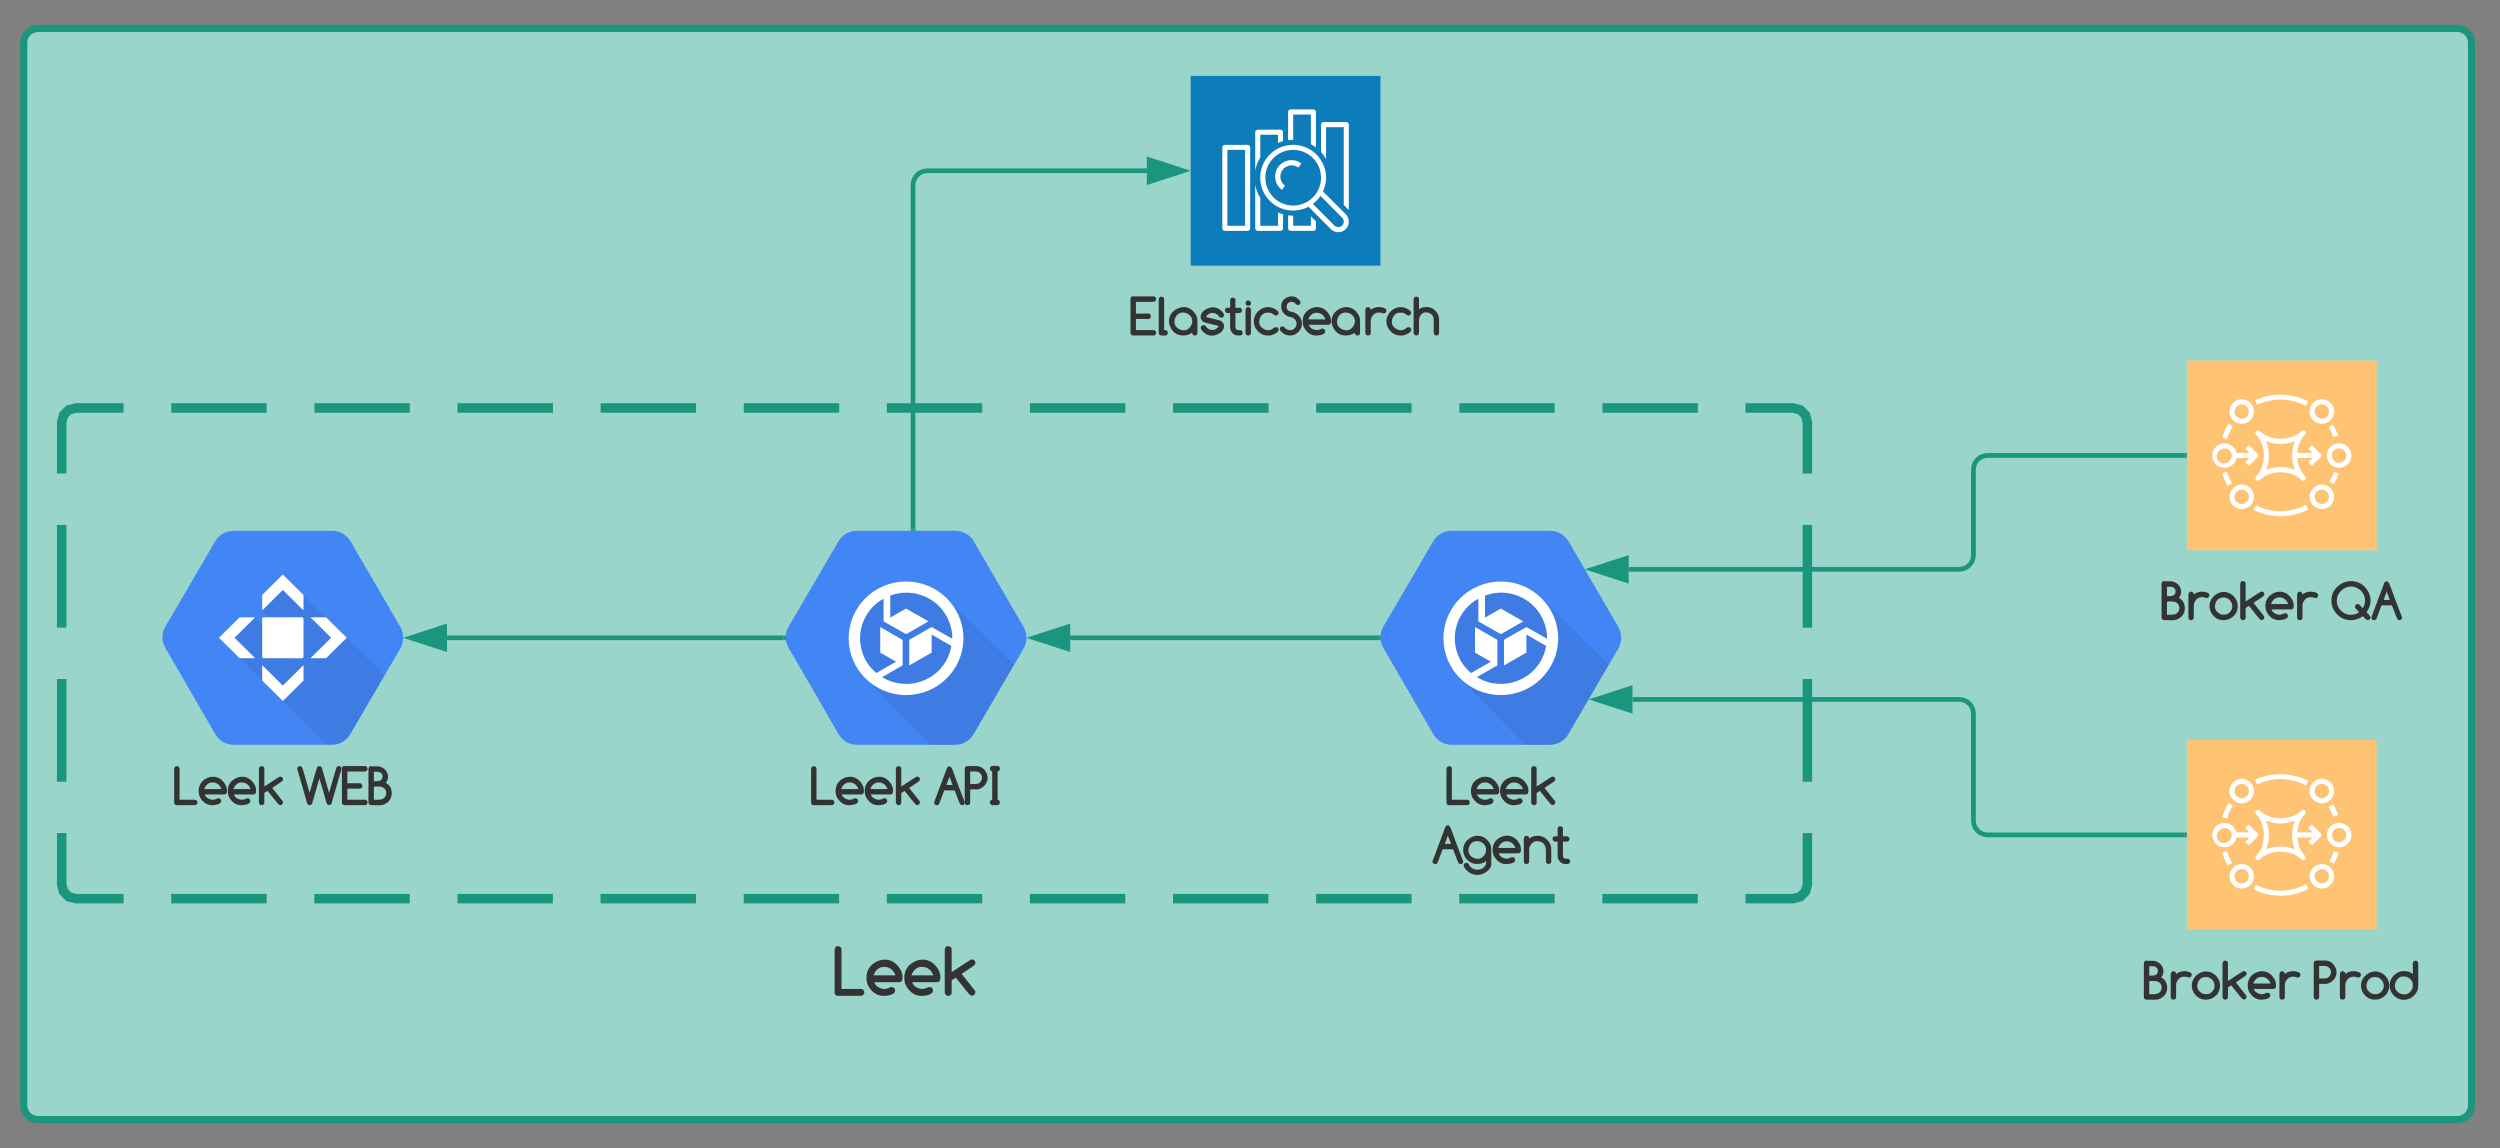 <svg xmlns="http://www.w3.org/2000/svg" xmlns:xlink="http://www.w3.org/1999/xlink" xmlns:lucid="lucid" width="1054" height="484"><rect width="100%" height="100%" fill="#808080" stroke="none"/><g transform="translate(-698 -88)" lucid:page-tab-id="0_0"><path d="M708 106c0-3.3 2.7-6 6-6h1020c3.3 0 6 2.7 6 6v448c0 3.3-2.7 6-6 6H714c-3.3 0-6-2.7-6-6z" stroke="#19967d" stroke-width="3" fill="#99d5ca"/><path d="M724 266c0-3.3 2.7-6 6-6h724c3.3 0 6 2.7 6 6v194.9c0 3.3-2.7 6-6 6H730c-3.3 0-6-2.7-6-6z" fill-opacity="0"/><path d="M770.22 260h40.22m20.12 0h40.22m20.1 0h40.23m20.12 0h40.22m20.12 0h40.22m20.1 0h40.23m20.12 0h40.22m20.12 0h40.22m20.1 0h40.23m20.12 0h40.22m20.12 0h40.22m20.1 0H1454l3.03.82 2.15 2.15.82 3.03v21.65m0 21.66v43.32m0 21.65v43.3m0 21.67v21.65l-.82 3.02-2.15 2.16-3.03.8h-20.1m-20.12 0h-40.22m-20.12 0h-40.22m-20.1 0h-40.23m-20.12 0h-40.22m-20.12 0h-40.22m-20.1 0h-40.23m-20.12 0h-40.22m-20.12 0h-40.22m-20.1 0h-40.23m-20.12 0h-40.22m-20.12 0h-40.22m-20.1 0H730l-3.03-.8-2.15-2.16-.82-3.03v-21.66m0-21.65v-43.32m0-21.66v-43.3m0-21.66V266l.82-3.03 2.15-2.15L730 260h20.1" stroke="#19967d" stroke-width="4" fill="none"/><path d="M1380.28 352.3l-20.9-35.92c-1.63-2.9-4.47-4.5-7.82-4.6h-41.62c-3.35.1-6.2 1.7-7.8 4.6l-20.92 35.82c-1.63 2.8-1.63 6.05 0 8.94l20.9 36.1c1.63 2.97 4.37 4.68 7.82 4.77h41.62c3.35-.08 6.2-1.8 7.8-4.77l20.92-35.82c1.63-2.97 1.63-6.22 0-9.1z" stroke="#000" stroke-opacity="0" fill="#4285f4"/><path d="M1347.8 340.14l-16.6-5.75-15.6 6.42-6.9 14.33 4.93 18.86 27.5 28h10.45c3.38-.14 6.2-1.83 7.84-4.74l16.8-29z" stroke="#000" stroke-opacity="0" fill-opacity=".07"/><path d="M1330.75 333.16c-13.35 0-24.2 10.73-24.2 23.94 0 13.22 10.85 23.94 24.2 23.94s24.18-10.72 24.18-23.94c0-13.2-10.83-23.94-24.18-23.94zm0 43.14c-3.73 0-6.92-.9-10.1-2.82l8.65-4.98v-10.73l-9.44-5.4v10.77l6.68 3.83-8.37 4.78c-8.17-6.9-9.14-19-2.22-27.05 1.6-1.82 3.2-3.16 5.32-4.3v9.57l9.48 5.4 9.43-5.4-9.43-5.4-6.68 3.82v-9.3c10-3.74 21.2 1.3 24.9 11.2.88 2.3 1.27 4.36 1.27 6.8v.2l-8.7-4.94-9.44 5.37v10.82l9.43-5.4v-7.63l8.32 4.8c-1.55 9.33-9.53 15.98-19.1 16.03z" stroke="#000" stroke-opacity="0" fill="#fff"/><use xlink:href="#a" transform="matrix(1,0,0,1,1280,407.012) translate(27.828 20.117)"/><use xlink:href="#b" transform="matrix(1,0,0,1,1280,407.012) translate(21.942 44.944)"/><path d="M1619 440h-83c-3.3 0-6-2.7-6-6v-45.13c0-3.32-2.7-6-6-6h-137.74" stroke="#19967d" stroke-width="2" fill="none"/><path d="M1620 441h-1.03v-2h1.03z" fill="#19967d"/><path d="M1371 382.87l14.26-4.64v9.27z" stroke="#19967d" stroke-width="2" fill="#19967d"/><path d="M1619 280h-83c-3.3 0-6 2.7-6 6v36.03c0 3.32-2.7 6-6 6h-139.34" stroke="#19967d" stroke-width="2" fill="none"/><path d="M1620 281h-1.03v-2h1.03z" fill="#19967d"/><path d="M1369.4 328.03l14.26-4.63v9.27z" stroke="#19967d" stroke-width="2" fill="#19967d"/><path d="M1620 240h80v80h-80v-80z" stroke="#fff" stroke-opacity="0" stroke-width="2" fill="#ffc374"/><path d="M1676.9 302.6c-2.86 0-5.16-2.32-5.15-5.16 0-2.84 2.33-5.14 5.18-5.13 2.84.02 5.14 2.34 5.13 5.18 0 1.42-.5 2.63-1.52 3.63-1 1.02-2.22 1.52-3.65 1.5zm0-8.2c-1.7 0-3.05 1.37-3.05 3.05 0 .84.3 1.55.9 2.13 1.18 1.17 3.07 1.17 4.26 0 1.17-1.18 1.17-3.08 0-4.26-.58-.6-1.28-.9-2.1-.92zM1684.16 285.24c-2.85 0-5.17-2.33-5.16-5.2 0-2.84 2.33-5.16 5.18-5.15 2.86 0 5.18 2.32 5.17 5.17 0 1.43-.52 2.65-1.54 3.67-1 1-2.2 1.5-3.64 1.5zm0-8.22c-.84 0-1.56.3-2.15.9-1.2 1.17-1.2 3.1 0 4.3 1.18 1.18 3.1 1.2 4.3 0 .58-.6.88-1.3.9-2.14-.02-1.67-1.37-3.03-3.05-3.04zM1676.9 266.67c-2.87 0-5.2-2.32-5.2-5.18s2.33-5.18 5.2-5.18c2.84 0 5.16 2.32 5.16 5.17 0 1.42-.5 2.64-1.52 3.66-1 1-2.23 1.5-3.65 1.5zm0-8.22c-.85 0-1.57.3-2.16.9-1.2 1.2-1.17 3.12.02 4.3.58.6 1.3.87 2.12.9 1.67 0 3.05-1.36 3.06-3.04 0-.82-.3-1.53-.9-2.12-.58-.6-1.3-.9-2.15-.9zM1649.74 279.25l-3.62-3.63-1.52 1.5 1.8 1.82h-5.52c-.23-1-.68-1.8-1.4-2.53-2-2-5.28-2-7.3.02-2 2-2 5.28 0 7.3.76.76 1.6 1.2 2.64 1.4 2.8.58 5.52-1.24 6.08-4.04h5.5l-1.8 1.8 1.52 1.5 3.62-3.62c.4-.42.4-1.1 0-1.5zm-11.73 2.97c-1.03 1.32-2.93 1.56-4.27.52-1.32-1.03-1.55-2.93-.52-4.26.16-.2.34-.37.53-.53 1.2-1.16 3.08-1.16 4.28 0 1.16 1.2 1.16 3.1-.02 4.27z" stroke="#fff" stroke-opacity="0" stroke-width="2" fill="#fff"/><path d="M1676.33 279.26l-.33-.32-3.3-3.3-1.5 1.5 1.8 1.8h-6.4c.12-3 1.15-5.52 3.2-7.73.42-.4.42-1.07 0-1.47-.4-.43-1.08-.43-1.5 0-4.35 4.35-13.26 4.35-17.62 0-.42-.43-1.08-.43-1.5 0-.42.4-.42 1.08 0 1.48 4.36 4.4 4.36 13.27 0 17.64-.2.2-.3.45-.3.74 0 .3.1.56.3.75.42.42 1.08.42 1.5 0 4.36-4.36 13.27-4.36 17.63 0 .42.42 1.1.42 1.5 0 .2-.2.3-.45.3-.75s-.1-.55-.3-.74c-2.05-2.23-3.08-4.76-3.2-7.77h6.4l-1.8 1.8 1.5 1.5 3.63-3.62c.42-.4.42-1.08 0-1.5zm-10.83 6.8c-4.05-1.57-8.05-1.57-12.1 0 1.58-4.04 1.58-8.03 0-12.07 4.05 1.57 8.05 1.57 12.1 0-1.55 4.05-1.55 8.02 0 12.08zM1670.13 259.1c-6.65-3.38-13.75-3.53-20.53-.4l-.9-1.93c3.54-1.64 6.86-2.37 10.77-2.36 4.23.02 7.84.9 11.62 2.8zM1636.9 273.13l-2.04-.63c.68-2.23 1.5-4.04 2.74-6l1.8 1.12c-1.13 1.8-1.88 3.47-2.5 5.5zM1681.72 272.32c-.53-1.53-1.1-2.8-1.92-4.18l1.83-1.07c.9 1.52 1.55 2.9 2.14 4.57zM1681.93 292.13l-1.83-1.07c.8-1.4 1.4-2.65 1.92-4.18l2 .7c-.56 1.67-1.2 3.03-2.1 4.55zM1659.46 305.6c-4.13 0-7.67-.82-11.36-2.67l.94-1.9c6.93 3.4 14.3 3.34 21.17-.2l1 1.92c-3.8 1.95-7.44 2.83-11.74 2.84zM1637.2 292.83c-1.04-1.77-1.74-3.37-2.34-5.33l2.03-.63c.55 1.8 1.2 3.27 2.13 4.9zM1643.1 302.6c-2.84 0-5.14-2.32-5.13-5.16 0-2.84 2.33-5.14 5.18-5.13 2.84.02 5.14 2.34 5.13 5.18 0 1.42-.5 2.63-1.52 3.63-1 1.02-2.23 1.5-3.66 1.5zm0-8.2c-.84 0-1.56.3-2.16.9-1.18 1.2-1.18 3.12 0 4.3 1.2 1.2 3.12 1.2 4.3 0 1.2-1.2 1.2-3.12 0-4.3-.6-.6-1.3-.9-2.14-.9zM1643.1 266.67c-1.42 0-2.65-.5-3.65-1.5-2.03-2.04-2.03-5.3 0-7.33 2.02-2.03 5.3-2.03 7.3 0 2.03 2.02 2.03 5.3.02 7.3-1.02 1.02-2.24 1.53-3.67 1.53zm-2.13-3.02c.6.6 1.3.87 2.12.9 1.67 0 3.04-1.36 3.06-3.04-.02-.8-.3-1.52-.9-2.1-1.17-1.2-3.1-1.2-4.3-.02-1.16 1.18-1.16 3.1 0 4.27z" stroke="#fff" stroke-opacity="0" stroke-width="2" fill="#fff"/><use xlink:href="#c" transform="matrix(1,0,0,1,1590,329) translate(19.306 20.117)"/><use xlink:href="#d" transform="matrix(1,0,0,1,1590,329) translate(90.92 20.117)"/><path d="M1620 400h80v80h-80v-80z" stroke="#fff" stroke-opacity="0" stroke-width="2" fill="#ffc374"/><path d="M1676.9 462.6c-2.86 0-5.16-2.32-5.15-5.16 0-2.84 2.33-5.14 5.18-5.13 2.84.02 5.14 2.34 5.13 5.18 0 1.42-.5 2.63-1.52 3.63-1 1.02-2.22 1.52-3.65 1.5zm0-8.2c-1.7 0-3.05 1.37-3.05 3.05 0 .84.3 1.55.9 2.13 1.18 1.17 3.07 1.17 4.26 0 1.17-1.18 1.17-3.08 0-4.26-.58-.6-1.28-.9-2.1-.92zM1684.16 445.24c-2.85 0-5.17-2.33-5.16-5.2 0-2.84 2.33-5.16 5.18-5.15 2.86 0 5.18 2.32 5.17 5.17 0 1.43-.52 2.65-1.54 3.67-1 1-2.2 1.5-3.64 1.5zm0-8.22c-.84 0-1.56.3-2.15.9-1.2 1.17-1.2 3.1 0 4.3 1.18 1.18 3.1 1.2 4.3 0 .58-.6.88-1.3.9-2.14-.02-1.67-1.37-3.03-3.05-3.04zM1676.9 426.67c-2.87 0-5.2-2.32-5.2-5.18s2.33-5.18 5.2-5.18c2.84 0 5.16 2.32 5.16 5.17 0 1.42-.5 2.64-1.52 3.66-1 1-2.23 1.5-3.65 1.5zm0-8.22c-.85 0-1.57.3-2.16.9-1.2 1.2-1.17 3.12.02 4.3.58.6 1.3.87 2.12.9 1.67 0 3.05-1.36 3.06-3.04 0-.82-.3-1.53-.9-2.12-.58-.6-1.3-.9-2.15-.9zM1649.74 439.25l-3.62-3.63-1.52 1.5 1.8 1.82h-5.52c-.23-1-.68-1.8-1.4-2.53-2-2-5.28-2-7.3.02-2 2-2 5.28 0 7.3.76.76 1.6 1.2 2.64 1.4 2.8.58 5.52-1.24 6.08-4.04h5.5l-1.8 1.8 1.52 1.5 3.62-3.62c.4-.42.4-1.1 0-1.5zm-11.73 2.97c-1.03 1.32-2.93 1.56-4.27.52-1.32-1.03-1.55-2.93-.52-4.26.16-.2.34-.37.53-.53 1.2-1.16 3.08-1.16 4.28 0 1.16 1.2 1.16 3.1-.02 4.27z" stroke="#fff" stroke-opacity="0" stroke-width="2" fill="#fff"/><path d="M1676.33 439.26l-.33-.32-3.3-3.3-1.5 1.5 1.8 1.8h-6.4c.12-3 1.15-5.52 3.2-7.73.42-.4.42-1.07 0-1.47-.4-.43-1.08-.43-1.5 0-4.35 4.35-13.26 4.35-17.62 0-.42-.43-1.08-.43-1.5 0-.42.4-.42 1.08 0 1.48 4.36 4.4 4.36 13.27 0 17.64-.2.2-.3.45-.3.74 0 .3.1.56.3.75.42.42 1.08.42 1.5 0 4.36-4.36 13.27-4.36 17.63 0 .42.42 1.1.42 1.5 0 .2-.2.3-.45.3-.75s-.1-.55-.3-.74c-2.05-2.23-3.08-4.76-3.2-7.77h6.4l-1.8 1.8 1.5 1.5 3.63-3.62c.42-.4.42-1.08 0-1.5zm-10.83 6.8c-4.05-1.57-8.05-1.57-12.1 0 1.58-4.04 1.58-8.03 0-12.07 4.05 1.57 8.05 1.57 12.1 0-1.55 4.05-1.55 8.02 0 12.08zM1670.13 419.1c-6.65-3.38-13.75-3.53-20.53-.4l-.9-1.93c3.54-1.64 6.86-2.37 10.77-2.36 4.23.02 7.84.9 11.62 2.8zM1636.9 433.13l-2.04-.63c.68-2.23 1.5-4.04 2.74-6l1.8 1.12c-1.13 1.8-1.88 3.47-2.5 5.5zM1681.72 432.32c-.53-1.53-1.1-2.8-1.92-4.18l1.83-1.07c.9 1.52 1.55 2.9 2.14 4.57zM1681.93 452.13l-1.83-1.07c.8-1.4 1.4-2.65 1.92-4.18l2 .7c-.56 1.67-1.2 3.03-2.1 4.55zM1659.46 465.6c-4.13 0-7.67-.82-11.36-2.67l.94-1.9c6.93 3.4 14.3 3.34 21.17-.2l1 1.92c-3.8 1.95-7.44 2.83-11.74 2.84zM1637.2 452.83c-1.04-1.77-1.74-3.37-2.34-5.33l2.03-.63c.55 1.8 1.2 3.27 2.13 4.9zM1643.1 462.6c-2.84 0-5.14-2.32-5.13-5.16 0-2.84 2.33-5.14 5.18-5.13 2.84.02 5.14 2.34 5.13 5.18 0 1.42-.5 2.63-1.52 3.63-1 1.02-2.23 1.5-3.66 1.5zm0-8.2c-.84 0-1.56.3-2.16.9-1.18 1.2-1.18 3.12 0 4.3 1.2 1.2 3.12 1.2 4.3 0 1.2-1.2 1.2-3.12 0-4.3-.6-.6-1.3-.9-2.14-.9zM1643.1 426.67c-1.42 0-2.65-.5-3.65-1.5-2.03-2.04-2.03-5.3 0-7.33 2.02-2.03 5.3-2.03 7.3 0 2.03 2.02 2.03 5.3.02 7.3-1.02 1.02-2.24 1.53-3.67 1.53zm-2.13-3.02c.6.6 1.3.87 2.12.9 1.67 0 3.04-1.36 3.06-3.04-.02-.8-.3-1.52-.9-2.1-1.17-1.2-3.1-1.2-4.3-.02-1.16 1.18-1.16 3.1 0 4.27z" stroke="#fff" stroke-opacity="0" stroke-width="2" fill="#fff"/><use xlink:href="#c" transform="matrix(1,0,0,1,1590,489) translate(11.846 20.117)"/><use xlink:href="#e" transform="matrix(1,0,0,1,1590,489) translate(83.46 20.117)"/><path d="M1129.53 352.3l-20.9-35.92c-1.63-2.9-4.47-4.5-7.82-4.6h-41.6c-3.36.1-6.2 1.7-7.82 4.6l-20.9 35.82c-1.64 2.8-1.64 6.05 0 8.94l20.9 36.1c1.62 2.97 4.36 4.68 7.8 4.77h41.63c3.36-.08 6.2-1.8 7.82-4.77l20.9-35.82c1.64-2.97 1.64-6.22 0-9.1z" stroke="#000" stroke-opacity="0" fill="#4285f4"/><path d="M1097.05 340.14l-16.6-5.75-15.6 6.42-6.9 14.33 4.93 18.86 27.48 28h10.47c3.38-.14 6.2-1.83 7.83-4.74l16.82-29z" stroke="#000" stroke-opacity="0" fill-opacity=".07"/><path d="M1080 333.16c-13.35 0-24.2 10.73-24.2 23.94 0 13.22 10.85 23.94 24.2 23.94 13.34 0 24.18-10.72 24.18-23.94 0-13.2-10.84-23.94-24.18-23.94zm0 43.14c-3.73 0-6.92-.9-10.1-2.82l8.64-4.98v-10.73l-9.43-5.4v10.77l6.7 3.83-8.38 4.78c-8.17-6.9-9.14-19-2.22-27.05 1.6-1.82 3.2-3.16 5.32-4.3v9.57l9.48 5.4 9.43-5.4-9.43-5.4-6.68 3.82v-9.3c10-3.74 21.2 1.3 24.9 11.2.88 2.3 1.27 4.36 1.27 6.8v.2l-8.72-4.94-9.43 5.37v10.82l9.43-5.4v-7.63l8.32 4.8c-1.55 9.33-9.53 15.98-19.1 16.03z" stroke="#000" stroke-opacity="0" fill="#fff"/><use xlink:href="#f" transform="matrix(1,0,0,1,1029.249,407.012) translate(10.711 20.117)"/><use xlink:href="#g" transform="matrix(1,0,0,1,1029.249,407.012) translate(62.567 20.117)"/><path d="M1279.06 356.9H1149.2" stroke="#19967d" stroke-width="2" fill="none"/><path d="M1280 356.16l.12 1.73h-1.1v-2h1.04z" fill="#19967d"/><path d="M1133.95 356.9l14.26-4.64v9.27z" stroke="#19967d" stroke-width="2" fill="#19967d"/><path d="M1200 120h80v80h-80v-80z" stroke="#fff" stroke-opacity="0" stroke-width="2" fill="#0c7cba"/><path d="M1224 149.07h-9.6c-.6 0-1.07.47-1.07 1.05v34.16c0 .58.48 1.05 1.07 1.05h9.6c.6 0 1.07-.47 1.07-1.05v-34.16c0-.58-.48-1.05-1.07-1.05zm-1.07 34.12h-7.46v-32h7.46zM1238.93 178.3v5.96c0 .6-.48 1.07-1.06 1.07h-9.6c-.6 0-1.07-.48-1.07-1.07v-18.4c.36 2.1 1.02 3.8 2.14 5.6v11.73h7.46v-5.6c.73.32 1.37.53 2.13.7zM1238.93 143.74v3.78c-.77.2-1.4.43-2.13.74v-3.46h-7.46v9.6c-1.12 1.8-1.78 3.5-2.14 5.6v-16.26c0-.6.48-1.07 1.07-1.07h9.6c.58 0 1.06.48 1.06 1.07zM1250.66 179.2v3.98h-7.46v-4.25c-.75 0-1.38-.05-2.13-.15v5.48c0 .6.48 1.07 1.06 1.07h9.6c.6 0 1.07-.46 1.07-1.07v-2.97zm1.07-45.07h-9.6c-.58 0-1.06.46-1.06 1.08v11.9c.75-.12 1.38-.17 2.13-.17v-10.65h7.46v12.5c.8.46 1.44.87 2.14 1.38V135.2c0-.6-.48-1.07-1.07-1.07zM1265.6 139.47h-9.6c-.6 0-1.07.48-1.07 1.07v11.57c.87.93 1.5 1.82 2.14 2.93v-13.4h7.46v32.75l2.14 2.15v-36c0-.58-.48-1.06-1.07-1.06z" stroke="#fff" stroke-opacity="0" stroke-width="2" fill="#fff"/><path d="M1265.37 178.3l-9.6-9.6c1.86-4.07 1.75-8.3-.34-12.3-3.6-6.73-11.96-9.3-18.73-5.74-6.76 3.58-9.38 11.94-5.8 18.73 3.6 6.77 11.97 9.35 18.77 5.77l9.42 9.44c1.74 1.74 4.55 1.74 6.27 0 1.75-1.72 1.75-4.52 0-6.26zm-33.9-15.4c0-6.45 5.23-11.72 11.74-11.72 6.47 0 11.74 5.27 11.74 11.72 0 6.5-5.27 11.76-11.73 11.76-6.5 0-11.73-5.27-11.73-11.76zm32.4 20.16c-.9.9-2.35.9-3.3 0l-9.07-9.1c1.3-.96 2.28-2 3.22-3.36l9.15 9.22c.9.88.9 2.36 0 3.24z" stroke="#fff" stroke-opacity="0" stroke-width="2" fill="#fff"/><path d="M1238.47 168c-3.1-2.2-3.8-6.52-1.6-9.6 2.23-3.1 6.53-3.82 9.62-1.6l.18.13-1.28 1.7c-2.1-1.55-5.1-1.1-6.65 1-1.56 2.12-1.12 5.1 1 6.66z" stroke="#fff" stroke-opacity="0" stroke-width="2" fill="#fff"/><use xlink:href="#h" transform="matrix(1,0,0,1,1170,209) translate(4.619 20.117)"/><path d="M1082.94 310.78V166c0-3.3 2.68-6 6-6h92.56" stroke="#19967d" stroke-width="2" fill="none"/><path d="M1083.94 311.78h-2v-1.03h2z" fill="#19967d"/><path d="M1196.76 160l-14.26 4.64v-9.28z" stroke="#19967d" stroke-width="2" fill="#19967d"/><path d="M866.78 352.3l-20.9-35.92c-1.63-2.9-4.47-4.5-7.82-4.6h-41.62c-3.35.1-6.2 1.7-7.8 4.6L767.7 352.2c-1.63 2.8-1.63 6.05 0 8.94l20.9 36.1c1.63 2.97 4.37 4.68 7.82 4.77h41.62c3.35-.08 6.2-1.8 7.8-4.77l20.92-35.82c1.63-2.97 1.63-6.22 0-9.1z" stroke="#000" stroke-opacity="0" fill="#4285f4"/><path d="M825.87 338.76l-9.2-3.25-8.14 9.85 5.56 5.5-3.05 2.87-5.57-5.45-10.03 8.05 3.5 9.1 36.9 36.57h2.25c3.37-.14 6.15-1.8 7.83-4.8l14.24-24.46z" stroke="#000" stroke-opacity="0" fill-opacity=".07"/><path d="M817.24 330.2l-8.7 8.65v6.5l8.7-8.62 8.72 8.63v-6.5l-8.72-8.65zM817.24 383.55l-8.7-8.63v-6.5l8.7 8.62 8.72-8.63v6.52l-8.72 8.63zM790.3 356.88l8.72 8.63h6.58l-8.72-8.62 8.72-8.63h-6.58l-8.72 8.63zM844.2 356.88l-8.74 8.63h-6.58l8.73-8.62-8.72-8.63h6.58l8.73 8.63zM809.3 348.25h15.88c.52 0 .78.26.78.78v15.7c0 .52-.26.78-.78.78H809.3c-.5 0-.77-.25-.77-.76v-15.7c0-.53.26-.8.78-.8z" stroke="#000" stroke-opacity="0" fill="#fff"/><use xlink:href="#f" transform="matrix(1,0,0,1,766.498,407.012) translate(4.928 20.117)"/><use xlink:href="#i" transform="matrix(1,0,0,1,766.498,407.012) translate(56.783 20.117)"/><path d="M1028.3 356.9H886.47" stroke="#19967d" stroke-width="2" fill="none"/><path d="M1029.26 356.16l.1 1.73h-1.08v-2h1.03z" fill="#19967d"/><path d="M871.2 356.9l14.26-4.64v9.27z" stroke="#19967d" stroke-width="2" fill="#19967d"/><path d="M960 472.9c0-3.32 2.7-6 6-6h228c3.3 0 6 2.68 6 6v48c0 3.3-2.7 6-6 6H966c-3.3 0-6-2.7-6-6z" stroke="#000" stroke-opacity="0" stroke-width="3" fill="#fff" fill-opacity="0"/><g><use xlink:href="#j" transform="matrix(1,0,0,1,965,471.895) translate(84.877 35.527)"/></g><defs><path fill="#333" d="M0-1352c11-81 42-121 112-111 64 9 95 43 95 90v1196h587c58 0 92 37 103 111-19 64-54 96-103 96H102C47 30 0-3 0-73v-1279" id="k"/><path fill="#333" d="M281-987c298-161 591-47 744 229 46 83 69 171 60 275-6 69-46 102-101 102H235c19 66 70 131 163 171 131 56 208 38 340-26 85-2 126 39 126 109 0 79-98 142-297 157C349 47 192-51 71-243 19-326 0-419 0-513c0-199 87-369 281-474zm-64 400h655c0-25-28-74-83-149-92-80-150-106-261-106-109 0-201 53-270 162-26 42-38 74-41 93" id="l"/><path fill="#333" d="M410-518l-125 80v370c0 55-35 98-106 98-51 0-85-31-102-94v-1302c18-73 47-108 112-99s96 44 96 91v690c326-216 521-342 586-379 79-6 129 24 129 107 0 44-49 84-136 138-152 95-241 164-276 189l406 514c19 80-31 141-103 141-40 0-86-51-157-140" id="m"/><g id="a"><use transform="matrix(0.011,0,0,0.011,0,0)" xlink:href="#k"/><use transform="matrix(0.011,0,0,0.011,10.319,0)" xlink:href="#l"/><use transform="matrix(0.011,0,0,0.011,22.602,0)" xlink:href="#l"/><use transform="matrix(0.011,0,0,0.011,34.885,0)" xlink:href="#m"/></g><path fill="#333" d="M709-744l-121-317-117 317h238zm-214-661c95-105 169-42 222 107 284 794 457 1194 459 1217 5 66-30 111-105 111-60 0-86-54-123-149L787-537H389L187-4c-36 25-56 39-89 34C29 20-3-17 0-80c134-370 513-1345 495-1325" id="n"/><path fill="#333" d="M237-952c245-171 548-124 724 101 118 151 118 245 118 443V41c0 94-63 202-206 299C588 534 246 452 58 181-3 92 2 6 114-15c62-11 93 31 125 108 81 102 183 153 305 153 146 0 255-65 328-196 9-39 5-90 6-137C789-5 676 27 525 27c-145 0-291-59-405-204C-82-434-22-771 237-952zm-7 321c-78 197 8 368 199 436 201 72 343-17 433-201 51-212-19-344-205-434-209-51-353 12-427 199" id="o"/><path fill="#333" d="M187-1053c70 20 101 48 97 109 80-73 188-109 324-109 149 0 286 59 397 186 88 101 126 214 126 329v475c0 51-37 86-108 93-65-12-98-46-98-101v-418c0-173-71-297-221-341-185-54-308 18-394 179-20 37-26 102-26 192v392c0 54-35 97-105 97C124 30 78-3 78-72v-867c8-76 44-114 109-114" id="p"/><path fill="#333" d="M194-1311c10-79 41-119 110-109 63 9 93 43 93 89v300c51-1 107-4 152-4 51 0 85 33 101 100 0 50-29 86-88 107-51-5-109-4-165-4v509c0 80 23 128 68 143 39 3 75 8 119 7 50-1 84 36 92 106-14 96-76 97-177 97-129 0-228-69-288-210-14-34-17-76-17-121v-531c-38-1-72 2-106 4-59-21-88-56-88-106 0-66 33-97 66-97v-7c40 5 81 9 128 7v-280" id="q"/><g id="b"><use transform="matrix(0.011,0,0,0.011,0,0)" xlink:href="#n"/><use transform="matrix(0.011,0,0,0.011,12.923,0)" xlink:href="#o"/><use transform="matrix(0.011,0,0,0.011,25.347,0)" xlink:href="#l"/><use transform="matrix(0.011,0,0,0.011,37.63,0)" xlink:href="#p"/><use transform="matrix(0.011,0,0,0.011,50.618,0)" xlink:href="#q"/></g><path fill="#333" d="M347-1459c197 0 403 169 403 396 0 93-28 172-85 237 152 83 228 217 228 400 0 184-91 334-286 424C465 63 284 21 99 30 33 18 0-16 0-72v-1287c10-67 34-100 72-100v-8c79 15 184 8 275 8zm-31 570c139-1 223-57 223-189 0-83-48-139-145-170-59-5-123-4-187-4v363h109zM207-682v505h166c133 0 219-38 265-110 29-45 44-90 44-146 0-121-64-212-198-242-84-19-182-7-277-7" id="r"/><path fill="#333" d="M208-1061c71 21 102 48 98 110 136-120 364-147 555-56 30 33 48 58 43 92-9 69-46 101-110 98-220-79-380-21-468 177-16 36-20 79-20 128v444c0 55-35 98-106 98C145 30 99-3 99-72v-874c8-77 44-115 109-115" id="s"/><path fill="#333" d="M232-949c224-158 497-128 685 59 110 110 161 240 161 381 0 202-92 366-286 476-93 52-171 63-272 63-145 0-291-59-405-204C-87-431-26-767 232-949zm637 447c0-173-142-337-334-337-141 0-258 69-310 222-62 180 11 319 165 405 49 27 97 33 160 33 129 0 231-65 296-201 19-40 23-82 23-122" id="t"/><g id="c"><use transform="matrix(0.011,0,0,0.011,0,0)" xlink:href="#r"/><use transform="matrix(0.011,0,0,0.011,10.232,0)" xlink:href="#s"/><use transform="matrix(0.011,0,0,0.011,20.269,0)" xlink:href="#t"/><use transform="matrix(0.011,0,0,0.011,32.324,0)" xlink:href="#m"/><use transform="matrix(0.011,0,0,0.011,43.783,0)" xlink:href="#l"/><use transform="matrix(0.011,0,0,0.011,56.066,0)" xlink:href="#s"/></g><path fill="#333" d="M748-1258c-270 0-541 237-541 548 0 173 75 321 230 437 174 131 456 131 622-2-89-97-141-157-156-181-3-88 37-133 109-133 35 0 84 39 147 116l47 47c55-90 82-187 82-292 0-195-88-353-269-465-86-53-178-75-271-75zm600 985c103 105 151 160 151 201 0 53-34 87-103 102-41 0-96-43-167-130-19-14-28-21-29-21C1066-18 918 30 740 30 483 30 270-87 111-328 33-447 0-580 0-721c0-239 101-444 314-602 134-99 282-142 434-142 252 0 476 108 633 350 176 269 151 590-33 842" id="u"/><g id="d"><use transform="matrix(0.011,0,0,0.011,0,0)" xlink:href="#u"/><use transform="matrix(0.011,0,0,0.011,16.851,0)" xlink:href="#n"/></g><path fill="#333" d="M94-1468h346c145 0 282 67 371 224 124 220 63 440-126 585-80 61-165 86-245 86H208v505c0 54-35 98-106 98C47 30 0-3 0-73v-1283c8-75 39-112 94-112zm114 208v479h205c113 0 197-52 234-163 45-137-14-244-141-300-74-32-199-10-298-16" id="v"/><path fill="#333" d="M884-1371c24-67 51-100 112-91 64 9 95 44 95 91 2 291 4 591 4 876 0 105-36 221-128 329-232 271-623 276-850-11C-90-439-24-775 236-965c192-141 487-131 652 18-2-141 4-290-4-424zM228-639c-80 201 7 376 202 445 205 73 349-17 441-205 54-215-19-350-209-442-211-53-359 12-434 202" id="w"/><g id="e"><use transform="matrix(0.011,0,0,0.011,0,0)" xlink:href="#v"/><use transform="matrix(0.011,0,0,0.011,9.95,0)" xlink:href="#s"/><use transform="matrix(0.011,0,0,0.011,19.987,0)" xlink:href="#t"/><use transform="matrix(0.011,0,0,0.011,32.042,0)" xlink:href="#w"/></g><g id="f"><use transform="matrix(0.011,0,0,0.011,0,0)" xlink:href="#k"/><use transform="matrix(0.011,0,0,0.011,10.319,0)" xlink:href="#l"/><use transform="matrix(0.011,0,0,0.011,22.602,0)" xlink:href="#l"/><use transform="matrix(0.011,0,0,0.011,34.885,0)" xlink:href="#m"/></g><path fill="#333" d="M160-1479c46 8 107 2 160 4l18-4c71 15 106 52 106 110 0 70-46 103-102 103h14v1087h-7c51 0 87 38 95 110-12 66-46 99-102 99H159C91 17 52-18 60-79c8-67 46-100 95-100h-7v-1087h14c-61 0-102-38-102-114 0-47 33-80 100-99" id="x"/><g id="g"><use transform="matrix(0.011,0,0,0.011,0,0)" xlink:href="#n"/><use transform="matrix(0.011,0,0,0.011,12.923,0)" xlink:href="#v"/><use transform="matrix(0.011,0,0,0.011,22.873,0)" xlink:href="#x"/></g><path fill="#333" d="M72-1479l52 11h737c70-14 115 30 125 110-14 65-52 98-113 98H208v452c159-2 326-4 478-4 51 0 84 34 99 103 0 49-29 85-86 109-157-8-328-2-491-4v426h683c53 0 85 37 96 112-19 64-52 96-99 96H99C33 18 0-16 0-72v-1296c10-67 34-100 72-100v-11" id="y"/><path fill="#333" d="M65-1347c11-80 42-120 112-110 64 9 95 43 95 90v1190c90-8 127 15 143 107C404-3 370 30 313 30H167C112 30 65-3 65-72v-1275" id="z"/><path fill="#333" d="M226-631c-73 195 7 356 186 431 181 75 336 15 425-147 103-187 31-388-155-470-197-87-383-8-456 186zM878-84C790-3 678 30 527 30 343 30 172-52 67-246-95-543 9-849 296-994c299-151 579-34 732 241 44 78 55 166 55 253v433c0 54-35 97-105 97-45 0-79-27-101-80 0-12 1-23 1-34" id="A"/><path fill="#333" d="M700-313c14-22-4-31-37-38-338-72-516-125-540-144C56-549 20-611 20-688c0-104 67-213 218-296 260-144 526-47 670 190 16 82-12 143-98 143-45 0-87-32-126-96-134-136-364-117-450 55-13 27 22 23 84 37 288 64 445 110 475 121 83 55 124 123 123 208 0 114-74 230-242 309C426 99 196 19 48-194c-51-73-21-170 89-173 35 0 77 34 125 103 59 55 127 82 206 82 93 0 174-42 232-131" id="B"/><path fill="#333" d="M211-1316c74 22 99 48 99 116 0 53-35 94-107 94-51 0-85-35-101-105 14-70 50-105 109-105zm0 256c66 17 99 48 99 94v898c0 55-35 98-106 98-55 0-101-33-101-102v-874c8-76 44-114 108-114" id="C"/><path fill="#333" d="M234-957c228-160 497-124 693 61 45 72-11 162-88 162-25 0-66-31-136-75-54-34-106-38-171-38-133 0-245 65-302 210-78 198 3 357 187 437 144 63 254 21 374-79 78-25 153 1 153 95 0 65-85 141-262 198-73 23-102 16-158 16-147 0-293-60-408-206C-88-436-27-774 234-957" id="D"/><path fill="#333" d="M852-420c0 229-201 450-454 450-155 0-284-68-387-204L0-217c13-69 47-103 104-103 36 0 77 29 123 88 151 103 319 72 403-96 39-160-3-249-141-328l-195-54C129-809 58-921 58-1093c0-145 72-270 231-340 206-91 373-15 499 151 22 76-4 143-94 143-31 0-72-29-125-88-133-85-306-18-305 165 0 83 50 143 150 180 87 0 188 36 287 126 106 96 151 214 151 336" id="E"/><path fill="#333" d="M48-1362c18-72 47-107 112-98 64 9 95 43 95 90v396c69-60 163-90 280-90 179 0 325 82 429 253 44 73 61 147 61 215v528c0 55-35 98-105 98-51 0-85-31-102-94v-510c0-123-60-224-191-266-173-56-297 25-359 190-11 28-13 78-13 148v434c0 55-35 98-105 98C99 30 65-1 48-64v-1298" id="F"/><g id="h"><use transform="matrix(0.011,0,0,0.011,0,0)" xlink:href="#y"/><use transform="matrix(0.011,0,0,0.011,11.187,0)" xlink:href="#z"/><use transform="matrix(0.011,0,0,0.011,16.319,0)" xlink:href="#A"/><use transform="matrix(0.011,0,0,0.011,29.362,0)" xlink:href="#B"/><use transform="matrix(0.011,0,0,0.011,39.865,0)" xlink:href="#q"/><use transform="matrix(0.011,0,0,0.011,47.363,0)" xlink:href="#C"/><use transform="matrix(0.011,0,0,0.011,52.04,0)" xlink:href="#D"/><use transform="matrix(0.011,0,0,0.011,62.912,0)" xlink:href="#E"/><use transform="matrix(0.011,0,0,0.011,72.591,0)" xlink:href="#l"/><use transform="matrix(0.011,0,0,0.011,84.874,0)" xlink:href="#A"/><use transform="matrix(0.011,0,0,0.011,97.917,0)" xlink:href="#s"/><use transform="matrix(0.011,0,0,0.011,107.954,0)" xlink:href="#D"/><use transform="matrix(0.011,0,0,0.011,118.826,0)" xlink:href="#F"/></g><path fill="#333" d="M850-993L570-20c-33 37-57 50-103 50-59 0-84-58-114-167C150-876 19-1283 0-1364c19-74 47-102 111-102 59 0 86 48 112 137l254 885c180-633 277-961 292-985 28-27 51-37 88-37 62 0 101 53 116 159 17 46 100 333 250 861l282-970c33-38 53-58 98-50 73 13 101 45 95 113L1311-14c-96 91-173 34-211-120-109-441-212-724-250-859" id="G"/><g id="i"><use transform="matrix(0.011,0,0,0.011,0,0)" xlink:href="#G"/><use transform="matrix(0.011,0,0,0.011,18.869,0)" xlink:href="#y"/><use transform="matrix(0.011,0,0,0.011,30.056,0)" xlink:href="#r"/></g><g id="j"><use transform="matrix(0.014,0,0,0.014,0,0)" xlink:href="#k"/><use transform="matrix(0.014,0,0,0.014,13.415,0)" xlink:href="#l"/><use transform="matrix(0.014,0,0,0.014,29.383,0)" xlink:href="#l"/><use transform="matrix(0.014,0,0,0.014,45.35,0)" xlink:href="#m"/></g></defs></g></svg>